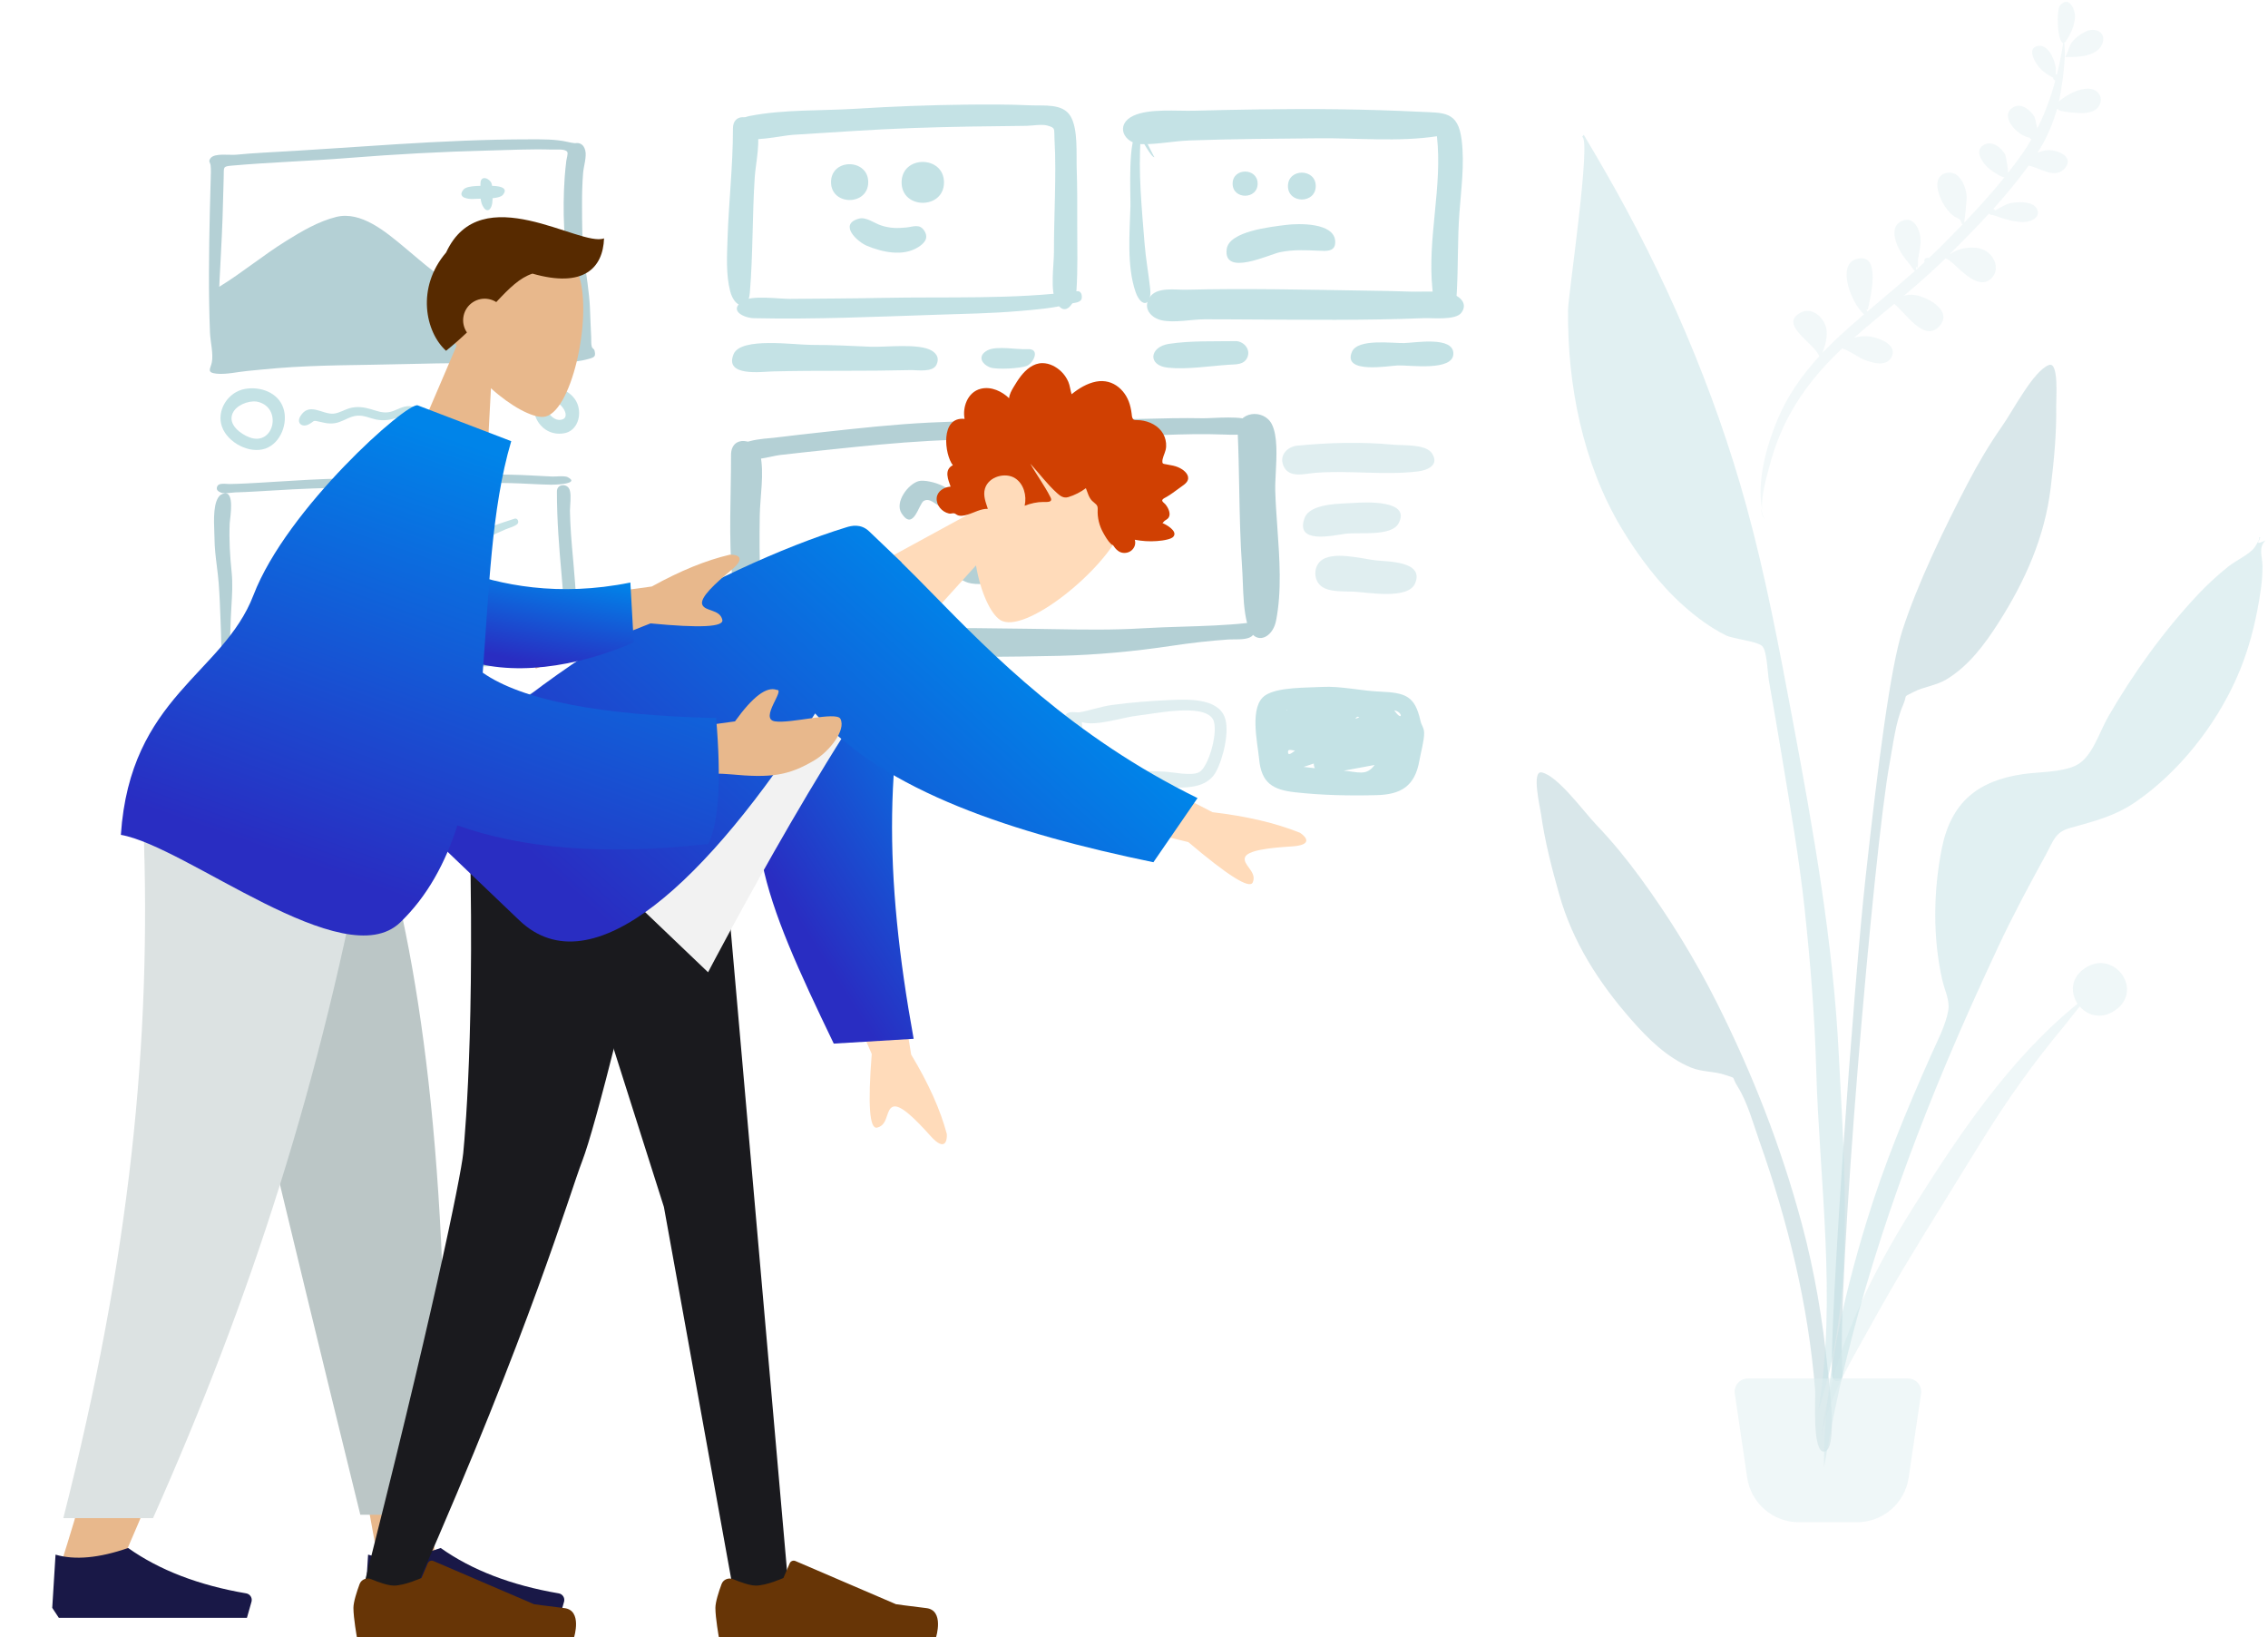 <svg width="521" height="376" viewBox="0 0 521 376" fill="none" xmlns="http://www.w3.org/2000/svg">
<g opacity="0.5">
<path fill-rule="evenodd" clip-rule="evenodd" d="M50.363 65.863C50.609 60.571 50.947 55.286 51.126 49.991C51.214 47.367 51.283 44.743 51.35 42.119C51.365 41.534 51.38 40.95 51.393 40.366C51.437 38.38 51.201 38.218 53.199 38.042C62.112 37.255 71.06 36.994 79.984 36.282C90.746 35.424 101.564 34.831 112.357 34.566C117.153 34.447 121.97 34.202 126.767 34.351C127.829 34.384 129.916 34.108 130.334 34.934C130.515 35.291 130.136 36.519 130.088 36.931C129.937 38.217 129.797 39.508 129.71 40.801C129.2 48.427 129.504 56.245 130.981 63.755C127.517 61.802 123.14 60.122 119.103 60.456C114.987 60.795 111.908 63.174 108.613 65.362C106.749 66.6 106.122 66.926 104.262 65.727C102.66 64.693 101.144 63.511 99.633 62.351C97.3 60.561 95.098 58.62 92.836 56.744C88.677 53.293 82.947 48.382 77.202 49.828C73.098 50.861 69.308 53.117 65.745 55.324C60.453 58.604 55.662 62.62 50.363 65.863ZM121.694 32.001C101.245 32.001 80.949 33.983 60.558 35.056C58.428 35.168 56.306 35.333 54.184 35.538C52.77 35.674 49.311 35.101 48.384 36.309C47.766 37.115 48.297 37.236 48.384 38.002C48.494 38.968 48.429 40.112 48.401 41.134C48.333 43.596 48.261 46.058 48.205 48.52C47.994 57.827 47.862 67.132 48.239 76.436C48.321 78.466 49.06 81.275 48.656 83.247C48.363 84.674 47.384 85.543 49.642 85.807C51.864 86.067 54.58 85.406 56.804 85.195C59.041 84.982 61.277 84.751 63.516 84.566C73.252 83.764 83.082 83.885 92.843 83.618C102.693 83.35 112.546 83.332 122.398 83.327C126.521 83.325 131.231 83.556 135.254 82.422C136.669 82.023 136.898 81.826 136.549 80.422C136.483 80.155 136.055 80.057 135.93 79.575C135.759 78.92 135.847 78.123 135.807 77.441C135.677 75.213 135.631 72.981 135.526 70.751C135.351 67.026 134.709 63.411 134.234 59.723C133.686 55.465 133.714 51.141 133.703 46.854C133.697 44.476 133.758 42.106 133.949 39.735C134.071 38.215 134.82 35.944 134.44 34.526C134.251 33.82 133.942 33.26 133.207 32.956C132.741 32.763 132.349 32.914 131.889 32.865C131.343 32.807 131.003 32.731 130.348 32.583C127.546 31.947 124.549 32.001 121.694 32.001Z" fill="#69A1AC"/>
<path fill-rule="evenodd" clip-rule="evenodd" d="M110.377 42.126C110.376 43.608 110.144 45.795 110.828 47.19C111.694 48.961 112.779 48.407 113.066 46.744C113.23 45.791 113.226 42.97 112.92 42.126C112.487 40.931 110.377 40.117 110.377 42.126Z" fill="#89C5CC"/>
<path fill-rule="evenodd" clip-rule="evenodd" d="M112.864 42.698C111.472 42.747 107.42 42.413 106.479 43.532C104.864 45.45 107.675 45.79 108.882 45.683C110.279 45.559 114.595 45.862 115.531 44.742C117.095 42.868 113.958 42.658 112.864 42.698Z" fill="#89C5CC"/>
<path fill-rule="evenodd" clip-rule="evenodd" d="M58.871 92.209C64.988 93.271 63.085 102.597 57.297 100.437C55.281 99.684 52.309 97.509 53.424 94.947C54.257 93.032 56.97 92.026 58.871 92.209ZM56.339 89.309C52.361 89.978 49.642 94.283 51.005 98.038C52.321 101.661 57.312 104.314 60.992 103.012C64.506 101.769 66.258 97.094 65.074 93.674C63.836 90.101 59.804 88.725 56.339 89.309Z" fill="#89C5CC"/>
<path fill-rule="evenodd" clip-rule="evenodd" d="M93.544 93.299C92.021 93.426 90.705 94.492 89.172 94.681C87.74 94.857 86.552 94.367 85.211 93.975C83.589 93.501 82.102 93.293 80.445 93.714C79.178 94.036 77.929 94.897 76.614 95.001C74.025 95.206 71.017 92.252 68.996 95.593C68.028 97.194 69.434 98.225 70.883 97.478C72.394 96.7 71.652 96.421 73.526 96.881C75.09 97.265 76.353 97.473 77.919 96.936C79.338 96.449 80.584 95.558 82.125 95.458C83.635 95.361 84.948 96.048 86.392 96.345C88.166 96.71 89.737 96.434 91.418 95.877C93.018 95.348 93.656 95.059 95.27 95.531C96.292 95.83 98.524 96.779 99.519 96.014C101.239 94.691 98.936 94.498 98.029 94.31C96.57 94.007 95.059 93.175 93.544 93.299Z" fill="#89C5CC"/>
<path fill-rule="evenodd" clip-rule="evenodd" d="M128.394 92.411C128.406 92.42 128.418 92.429 128.43 92.439C128.418 92.429 128.406 92.42 128.394 92.411ZM126.899 92.098C129.122 92.241 131.526 96.291 128.58 96.435C126.507 96.536 124.187 92.989 126.899 92.098ZM126.587 88.784C119.557 90.747 122.77 100.658 129.551 99.513C132.631 98.993 133.675 95.425 132.657 92.783C132.22 91.649 131.367 90.692 130.348 90.039C129.596 89.558 127.446 88.544 126.587 88.784Z" fill="#89C5CC"/>
<path fill-rule="evenodd" clip-rule="evenodd" d="M93.788 109.475C99.974 109.262 106.161 109.05 112.354 108.993C115.71 108.962 119.048 109.02 122.399 109.213C123.885 109.298 125.371 109.38 126.858 109.443C127.114 109.454 127.469 109.436 127.86 109.417C128.781 109.372 129.905 109.317 130.434 109.596C133.392 111.161 127.365 111.333 126.632 111.321C124.991 111.293 123.352 111.212 121.713 111.131C120.281 111.06 118.848 110.989 117.414 110.954C108.215 110.728 98.96 111.141 89.746 111.553C87.634 111.647 85.524 111.741 83.417 111.828C81.18 111.92 78.943 111.979 76.707 112.038C73.51 112.123 70.314 112.208 67.118 112.388C65.897 112.456 64.677 112.529 63.456 112.602L63.456 112.602L63.456 112.602C61.708 112.706 59.959 112.81 58.211 112.902C56.841 112.974 55.472 113.044 54.1 113.079C53.854 113.085 53.532 113.119 53.181 113.157C52.331 113.247 51.308 113.357 50.756 113.131C50.091 112.859 49.553 112.479 49.919 111.673C50.228 110.992 51.351 111.074 52.17 111.134C52.394 111.15 52.594 111.164 52.75 111.161C55.367 111.111 57.978 110.964 60.59 110.804C61.546 110.745 62.502 110.685 63.457 110.625C68.43 110.312 73.399 110 78.385 109.915C83.521 109.827 88.654 109.651 93.788 109.475ZM126.098 150.19L127.877 150.169C128.795 150.249 129.206 151.213 128.616 151.954C128.165 152.521 126.427 152.547 125.294 152.564H125.294H125.294C124.981 152.568 124.713 152.572 124.532 152.587C121.576 152.824 118.625 152.931 115.659 152.96C109.414 153.019 103.192 153.287 96.957 153.642C90.574 154.006 84.186 154.143 77.798 154.28H77.798H77.798C73.098 154.381 68.398 154.481 63.7 154.672C61.009 154.782 58.319 154.864 55.627 154.934C55.337 154.942 54.953 154.983 54.518 155.03C52.817 155.214 50.347 155.481 49.787 154.13C49.29 152.932 49.981 152.38 50.991 152.129C50.831 151.42 50.861 150.423 50.877 149.851C50.883 149.68 50.886 149.547 50.884 149.471C50.858 148.755 50.841 148.039 50.823 147.322C50.803 146.51 50.783 145.699 50.752 144.887C50.723 144.151 50.697 143.414 50.67 142.676C50.566 139.768 50.462 136.852 50.238 133.955C50.135 132.618 49.971 131.296 49.807 129.977C49.546 127.871 49.285 125.77 49.273 123.62C49.271 123.233 49.252 122.749 49.23 122.204C49.118 119.412 48.942 114.998 50.675 113.654C53.73 111.871 53.126 117.018 52.857 119.314C52.812 119.694 52.777 119.995 52.769 120.175C52.593 123.994 52.831 127.645 53.215 131.44C53.475 134.003 53.323 136.558 53.172 139.117C53.117 140.03 53.063 140.945 53.028 141.86C53.01 142.313 52.994 142.766 52.979 143.219C52.931 144.612 52.883 146.003 52.778 147.395C52.766 147.545 52.763 147.834 52.758 148.203C52.744 149.243 52.722 150.922 52.499 151.94C52.974 151.92 53.434 151.925 53.814 151.929H53.814H53.814C54.056 151.932 54.266 151.934 54.426 151.929C55.155 151.907 55.885 151.886 56.614 151.864H56.614H56.614C58.769 151.801 60.924 151.738 63.078 151.657C68.164 151.466 73.251 151.402 78.338 151.338H78.338C84.346 151.263 90.354 151.187 96.36 150.902C106.258 150.431 116.19 150.311 126.098 150.19ZM127.934 112.853C127.929 119.395 128.435 125.758 129.026 132.274C129.391 136.304 129.684 140.35 129.918 144.391C129.929 144.578 129.927 144.89 129.925 145.281V145.282C129.913 147.516 129.887 152.331 132.096 151.179C133.763 150.309 133.122 145.267 132.768 142.477C132.69 141.865 132.626 141.361 132.603 141.033C132.555 140.336 132.507 139.639 132.459 138.942L132.459 138.94C132.237 135.701 132.015 132.464 131.723 129.229L131.661 128.547C131.323 124.81 130.985 121.076 130.925 117.321C130.92 117.011 130.95 116.578 130.984 116.09C131.081 114.676 131.211 112.794 130.624 112.044C129.798 110.987 127.936 111.3 127.934 112.853Z" fill="#69A1AC"/>
<path fill-rule="evenodd" clip-rule="evenodd" d="M94.071 128.891C101.973 125.316 109.966 121.699 118.183 119.124C118.777 118.939 119.153 119.551 119.018 120.065C118.879 120.594 117.593 121.046 116.741 121.346C116.486 121.435 116.27 121.511 116.135 121.572C114.987 122.084 113.836 122.591 112.685 123.097C111.507 123.615 110.329 124.134 109.153 124.659C106.71 125.751 104.264 126.838 101.818 127.925C99.198 129.089 96.579 130.253 93.962 131.423C93.863 131.468 93.764 131.512 93.665 131.556C97.222 132.821 100.76 134.142 104.282 135.502C105.486 135.967 106.685 136.442 107.885 136.917C108.564 137.185 109.242 137.454 109.922 137.721C110.143 137.808 110.528 137.925 110.991 138.067C112.5 138.527 114.833 139.24 115.006 139.959C115.286 141.132 112.065 139.998 110.849 139.57C110.688 139.513 110.562 139.469 110.484 139.444C108.691 138.871 106.919 138.232 105.147 137.593L104.902 137.505C103.498 136.999 102.097 136.488 100.695 135.977C97.957 134.979 95.219 133.98 92.466 133.022C92.077 132.887 91.687 132.752 91.298 132.617C86.88 134.602 82.47 136.605 78.075 138.641C75.719 139.732 73.375 140.849 71.038 141.981C70.528 142.228 69.896 142.609 69.21 143.024C67.565 144.018 65.607 145.202 64.26 145.172C63.538 145.156 63.051 145.002 62.975 144.126C62.898 143.223 64.057 142.749 64.89 142.408C65.09 142.327 65.271 142.253 65.411 142.182C67.909 140.933 70.423 139.715 72.944 138.513C77.951 136.125 83.004 133.832 88.076 131.585C88.105 131.572 88.134 131.559 88.164 131.546C85.351 130.594 82.53 129.665 79.703 128.755C79.421 128.664 78.843 128.504 78.082 128.293C74.489 127.298 66.834 125.178 67.174 123.94C67.565 122.523 74.742 125.112 77.919 126.258C78.514 126.473 78.969 126.637 79.213 126.715C83.012 127.926 86.8 129.171 90.569 130.472C91.734 129.948 92.901 129.42 94.071 128.891Z" fill="#89C5CC"/>
<path fill-rule="evenodd" clip-rule="evenodd" d="M60.213 160.005C62.526 160.41 64.158 162.629 63.904 164.953C63.561 168.092 60.432 169.531 57.541 169.122C54.261 168.657 53.572 165.884 55.161 163.216C55.513 162.626 55.917 161.919 56.557 161.608C56.996 161.395 57.556 161.584 57.91 161.411C59.152 160.807 58.406 159.845 60.213 160.005ZM59.16 157.954C56.338 158.314 51.123 161.58 51.387 164.848C51.616 165.227 51.961 165.382 52.42 165.313C52.31 166.021 52.346 166.721 52.529 167.414C52.797 168.314 53.331 169.051 54.048 169.636C55.524 170.843 57.542 171.139 59.38 170.927C62.811 170.533 65.516 168.187 65.709 164.618C65.897 161.134 62.856 157.487 59.16 157.954Z" fill="#89C5CC"/>
<path fill-rule="evenodd" clip-rule="evenodd" d="M72.83 162.206C71.564 162.877 69.561 163.908 68.818 165.183C68.034 166.529 68.846 168.002 70.499 167.365C71.811 166.86 72.646 165.253 74.046 164.738C75.281 164.284 75.779 164.515 77.084 164.968C78.429 165.434 79.605 165.884 81.059 165.77C82.887 165.626 84.47 164.567 86.259 164.326C87.765 164.122 89.008 164.709 90.45 164.942C92.124 165.212 93.218 164.579 94.784 164.249C95.849 164.024 97.727 164.938 98.503 164.596C100.25 163.828 98.402 162.889 97.435 162.579C95.806 162.056 94.804 162.517 93.254 162.951C91.572 163.421 90.846 163.067 89.237 162.635C85.984 161.761 83.471 163.875 80.387 163.491C77.532 163.135 75.823 160.621 72.83 162.206Z" fill="#89C5CC"/>
<path fill-rule="evenodd" clip-rule="evenodd" d="M126.029 160.644C129.161 163.58 125.643 167.757 122.19 165.411C120.975 164.585 120.955 163.259 121.901 162.072C122.766 160.986 124.666 160.563 126.029 160.644ZM124.868 158.272C121.943 158.841 119.183 160.183 118.918 163.56C118.66 166.854 122.039 168.384 124.878 168.168C131.251 167.683 130.791 157.127 124.868 158.272Z" fill="#89C5CC"/>
</g>
<g opacity="0.5">
<path fill-rule="evenodd" clip-rule="evenodd" d="M221.973 24.032C213.548 24.126 205.128 24.437 196.721 24.969C188.725 25.476 180.05 25.091 172.185 26.641C169.952 27.081 166.935 29.116 169.905 31.355C171.992 32.929 179.628 31.119 182.121 30.966C191.3 30.401 200.484 29.726 209.676 29.401C218.378 29.093 227.079 28.985 235.785 28.898C237.114 28.885 239.321 28.459 240.645 28.845C242.546 29.399 242.095 29.55 242.238 31.964C242.496 36.338 242.424 40.728 242.338 45.106C242.254 49.343 242.097 53.58 242.112 57.818C242.123 60.842 241.156 66.852 242.674 69.478C244.858 73.258 247.124 69.152 247.287 66.64C247.6 61.836 247.46 56.972 247.461 52.161C247.462 47.646 247.494 43.13 247.335 38.617C247.22 35.357 247.686 29.666 245.93 26.702C244.141 23.683 239.834 24.334 236.692 24.191C231.79 23.965 226.879 23.981 221.973 24.032Z" fill="#89C5CC"/>
<path fill-rule="evenodd" clip-rule="evenodd" d="M168.373 29.481C168.383 37.965 167.401 46.392 167.126 54.867C167 58.763 166.744 63.041 167.73 66.866C168.725 70.728 171.885 71.565 172.249 67.254C172.986 58.523 172.805 49.47 173.379 40.67C173.582 37.563 174.9 31.868 173.669 28.959C172.585 26.396 168.369 25.904 168.373 29.481Z" fill="#89C5CC"/>
<path fill-rule="evenodd" clip-rule="evenodd" d="M247.37 66.878C232.74 68.814 217.445 68.109 202.711 68.413C195.642 68.559 188.574 68.568 181.504 68.642C179.037 68.668 172.771 67.729 170.636 69.116C167.238 71.324 170.925 73.028 173.175 73.077C187.127 73.382 201.234 72.741 215.184 72.283C221.451 72.078 227.739 71.977 233.99 71.444C237.838 71.116 242.043 70.799 245.78 69.765C246.576 69.544 248.309 69.59 248.488 68.504C248.598 67.832 248.398 66.736 247.37 66.878Z" fill="#89C5CC"/>
<path fill-rule="evenodd" clip-rule="evenodd" d="M186.534 79.21C182.468 79.234 170.215 77.345 168.531 81.31C166.286 86.598 175.044 85.364 177.399 85.303C182.748 85.166 188.094 85.151 193.445 85.154C198.695 85.156 203.945 85.122 209.194 84.997C210.715 84.961 214.255 85.592 215.129 83.761C215.794 82.369 215.269 81.271 214.043 80.534C211.092 78.761 203.427 79.789 199.972 79.63C195.5 79.424 191.012 79.21 186.534 79.21Z" fill="#89C5CC"/>
<path fill-rule="evenodd" clip-rule="evenodd" d="M236 80.189C233.677 80.328 228.976 79.37 226.895 80.433C224.529 81.642 225.362 83.534 227.405 84.366C228.82 84.942 234.622 84.64 236 83.973C237.437 83.277 239.061 80.001 236 80.189Z" fill="#89C5CC"/>
<path fill-rule="evenodd" clip-rule="evenodd" d="M261.476 30.313C258.995 30.994 259.748 45.084 259.684 47.317C259.508 53.437 258.82 61.134 260.854 67.028C262.151 70.785 264.641 70.275 264.217 66.32C263.844 62.848 263.205 59.416 262.928 55.922C262.302 48.015 261.45 39.581 262.042 31.667C262.293 32.127 264.648 36.392 265.202 36.074C265.034 36.173 262.486 30.047 261.476 30.313Z" fill="#89C5CC"/>
<path fill-rule="evenodd" clip-rule="evenodd" d="M289.394 25.123C284.371 25.198 279.348 25.287 274.327 25.426C270.335 25.537 264.062 24.881 260.4 26.561C256.041 28.56 258.109 33.015 262.204 33.109C265.826 33.193 269.689 32.376 273.344 32.251C283.218 31.913 293.108 31.841 302.986 31.756C311.919 31.679 321.232 32.632 330.087 31.291C331.401 42.953 327.848 54.665 329.057 66.462C329.244 68.293 329.16 70.88 331.492 71.297C334.434 71.824 334.555 68.909 334.667 66.822C334.986 60.863 334.813 54.899 335.249 48.932C335.654 43.402 336.45 37.751 335.777 32.212C334.95 25.397 331.684 25.943 325.911 25.66C313.718 25.062 301.6 24.945 289.394 25.123Z" fill="#89C5CC"/>
<path fill-rule="evenodd" clip-rule="evenodd" d="M272.561 66.537C270.002 66.601 265.751 65.812 264.112 68.266C262.405 70.82 264.43 73.047 266.911 73.571C269.847 74.191 273.676 73.341 276.724 73.332C279.898 73.322 283.073 73.358 286.247 73.37C299.855 73.424 313.522 73.629 327.12 73.067C329.019 72.988 334.409 73.625 335.724 71.804C336.89 70.188 336.074 68.739 334.538 67.916C332.018 66.565 326.841 67.079 324.038 66.972C320.576 66.84 317.11 66.797 313.646 66.743C299.975 66.532 286.232 66.198 272.561 66.537Z" fill="#89C5CC"/>
<path fill-rule="evenodd" clip-rule="evenodd" d="M284.073 78.341C278.98 78.427 273.547 78.204 268.505 78.976C264.072 79.655 263.526 83.941 268.298 84.442C272.684 84.903 278 84.042 282.407 83.759C283.973 83.658 285.793 83.801 286.543 82.071C287.326 80.263 285.829 78.529 284.073 78.341Z" fill="#89C5CC"/>
<path fill-rule="evenodd" clip-rule="evenodd" d="M322.572 78.79C319.854 78.858 311.914 77.69 310.568 80.794C308.327 85.963 319.075 83.999 321.137 83.923C323.735 83.827 333.863 85.345 333.866 81.208C333.868 77.151 325.061 78.729 322.572 78.79Z" fill="#89C5CC"/>
<path fill-rule="evenodd" clip-rule="evenodd" d="M167.934 104.474C167.94 113.877 167.355 123.367 168.213 132.746C168.567 136.625 168.507 144.056 170.754 147.344C172.348 149.679 174.56 149.515 175.432 146.712C176.014 144.838 175.082 141.091 174.979 139.086C174.878 137.163 174.762 135.24 174.673 133.316C174.444 128.358 174.462 123.409 174.53 118.449C174.589 114.194 175.613 108.566 174.647 104.474C173.747 100.661 167.934 99.769 167.934 104.474Z" fill="#69A1AC"/>
<path fill-rule="evenodd" clip-rule="evenodd" d="M262.43 96.202C246.117 96.611 229.768 96.246 213.469 97.053C205.431 97.451 197.425 98.326 189.427 99.198C185.498 99.626 181.571 100.068 177.648 100.551C176.465 100.697 166.629 101.078 170.328 104.819C171.944 106.452 177.084 104.746 179.118 104.505C183.056 104.04 187.002 103.635 190.946 103.218C198.45 102.424 205.964 101.672 213.5 101.255C231.25 100.272 249.072 100.567 266.839 99.911C271.645 99.734 276.437 99.607 281.245 99.796C282.507 99.846 291.784 100.317 287.756 96.891C285.852 95.27 278.671 96.106 276.29 96.058C271.671 95.962 267.048 96.086 262.43 96.202Z" fill="#69A1AC"/>
<path fill-rule="evenodd" clip-rule="evenodd" d="M284.669 112.044C284.588 107.699 284.508 103.355 284.31 99.015C284.102 94.443 290.328 93.751 292.175 97.451C293.504 100.115 293.27 104.647 293.07 108.532C292.989 110.097 292.914 111.558 292.949 112.748C293.028 115.477 293.229 118.298 293.432 121.157C293.944 128.35 294.472 135.782 293.128 142.572C292.474 145.872 289.69 147.607 287.837 145.808C287.835 145.812 287.832 145.815 287.83 145.819C287.133 146.846 284.963 146.844 283.366 146.842C282.926 146.842 282.529 146.841 282.218 146.863C277.841 147.16 273.545 147.662 269.207 148.312C260.563 149.608 251.994 150.404 243.256 150.621C237.328 150.767 231.391 150.816 225.452 150.866C214.081 150.96 202.703 151.055 191.368 151.832C187.546 152.095 183.782 152.545 180.023 153.264C179.703 153.326 179.348 153.405 178.97 153.489C176.174 154.11 172.128 155.01 171.852 151.104C171.523 146.468 181.571 145.861 186.742 145.548C187.531 145.5 188.207 145.46 188.715 145.412C204.415 143.952 220.362 144.178 236.13 144.402C236.894 144.413 237.657 144.423 238.42 144.434C239.651 144.451 240.881 144.471 242.111 144.492C248.861 144.603 255.604 144.714 262.353 144.301C265.424 144.113 268.535 144.017 271.652 143.92C276.625 143.766 281.613 143.611 286.476 143.084C285.743 140.24 285.615 136.884 285.494 133.721C285.447 132.489 285.401 131.287 285.32 130.155C284.893 124.126 284.781 118.085 284.669 112.044Z" fill="#69A1AC"/>
<path fill-rule="evenodd" clip-rule="evenodd" d="M297.871 102.363C295.668 102.663 293.829 104.549 294.813 106.941C296.053 109.953 299.744 108.776 302.182 108.586C309.932 107.978 318.024 109.191 325.68 108.276C327.771 108.026 330.805 106.887 328.927 104.077C327.516 101.966 322.374 102.336 320.189 102.134C312.714 101.443 305.337 101.627 297.871 102.363Z" fill="#C1DEE2"/>
<path fill-rule="evenodd" clip-rule="evenodd" d="M310.952 115.504C307.946 115.706 300.949 115.547 299.683 118.967C297.411 125.102 306.31 122.94 309.019 122.591C312.167 122.186 319.587 123.271 321.263 120.219C324.26 114.761 313.588 115.322 310.952 115.504Z" fill="#C1DEE2"/>
<path fill-rule="evenodd" clip-rule="evenodd" d="M303.223 128.968C301.797 130.394 301.795 132.942 303.223 134.368C304.971 136.115 308.78 135.752 311.078 135.88C314.282 136.059 323.484 137.753 325.076 133.98C327.222 128.89 318.889 128.996 316.148 128.707C312.98 128.374 305.848 126.341 303.223 128.968Z" fill="#C1DEE2"/>
<path fill-rule="evenodd" clip-rule="evenodd" d="M190.901 41.829C190.901 47.302 199.449 47.302 199.449 41.829C199.449 36.386 190.901 36.302 190.901 41.829Z" fill="#89C5CC"/>
<path fill-rule="evenodd" clip-rule="evenodd" d="M207.115 41.891C207.115 48.148 216.851 48.135 216.851 41.891C216.851 35.656 207.115 35.592 207.115 41.891Z" fill="#89C5CC"/>
<path fill-rule="evenodd" clip-rule="evenodd" d="M197.306 50.21C192.573 51.517 196.933 55.528 199.131 56.444C202.624 57.901 207.39 58.974 210.884 56.791C212.274 55.922 213.402 54.767 212.383 53.081C211.298 51.285 209.812 52.084 208.16 52.249C206.066 52.46 204.375 52.428 202.353 51.756C200.845 51.255 198.952 49.757 197.306 50.21Z" fill="#89C5CC"/>
<path fill-rule="evenodd" clip-rule="evenodd" d="M283.154 42.175C283.154 45.877 288.902 45.877 288.902 42.175C288.902 38.474 283.154 38.474 283.154 42.175Z" fill="#89C5CC"/>
<path fill-rule="evenodd" clip-rule="evenodd" d="M295.866 42.733C295.866 46.845 302.251 46.846 302.251 42.733C302.251 38.619 295.866 38.62 295.866 42.733Z" fill="#89C5CC"/>
<path fill-rule="evenodd" clip-rule="evenodd" d="M295.393 51.658C292.038 52.091 282.337 53.074 281.794 57.209C280.957 63.588 291.587 58.425 294.013 57.924C297.103 57.286 299.863 57.453 302.948 57.577C304.641 57.644 306.894 57.919 306.717 55.339C306.425 51.102 298.325 51.283 295.393 51.658Z" fill="#89C5CC"/>
<path fill-rule="evenodd" clip-rule="evenodd" d="M211.055 110.485C208.624 111.133 205.443 115.337 207.116 117.909C209.859 122.128 211.069 115.65 212.217 115.027C214.305 113.892 216.001 118.038 218.184 115.863C221.628 112.432 213.224 109.904 211.055 110.485Z" fill="#69A1AC"/>
<path fill-rule="evenodd" clip-rule="evenodd" d="M238.914 107.366C236.031 107.392 229.944 111.475 229.512 114.489C229.256 116.28 230.444 118 232.374 118.024C235.003 118.056 235.839 114.638 238.117 113.924C240.576 113.153 240.211 114.928 242.334 115.848C243.887 116.522 245.83 116.24 246.37 114.33C247.388 110.727 241.877 107.309 238.914 107.366Z" fill="#69A1AC"/>
<path fill-rule="evenodd" clip-rule="evenodd" d="M216.843 124.624C212.231 127.327 219.82 133.119 222.45 133.844C226.422 134.937 234.415 132.897 235.356 128.045C235.731 126.114 234.523 124.366 232.392 124.711C230.638 124.996 229.512 127.197 227.887 127.985C225.694 129.049 223.744 128.976 221.88 127.375C220.362 126.07 219.549 123.046 216.843 124.624Z" fill="#69A1AC"/>
<path fill-rule="evenodd" clip-rule="evenodd" d="M220.186 164.556C216.065 165.434 211.877 164.845 207.737 165.671C203.515 166.514 200.992 168.109 197.069 166.502C196.885 166.424 196.701 166.346 196.517 166.268C193.481 164.961 190.299 164.573 187.121 166.657C185.241 167.89 179.532 172.156 180.22 174.759C181.711 180.402 188.135 171.553 189.773 170.691C192.896 169.047 195.038 171.147 198.254 171.74C202.105 172.451 205.205 170.415 208.833 169.605C213.077 168.656 217.851 168.326 222.168 167.819C223.874 167.618 230.335 168.967 230.918 166.844C231.92 163.198 221.805 164.212 220.186 164.556Z" fill="#C1DEE2"/>
<path fill-rule="evenodd" clip-rule="evenodd" d="M249.913 175.92C250.182 176.124 249.966 175.96 249.913 175.92V175.92ZM261.453 164.335C264.98 163.977 276.266 161.457 278.583 165.102C280.092 167.476 277.697 176.239 275.412 177.372C273.586 178.277 269.332 177.276 267.328 177.205C263.6 177.074 259.863 177.016 256.139 176.783C254.89 176.705 250.871 176.935 249.892 175.83C248.735 174.524 248.787 167.565 248.515 165.84C251.758 166.889 258.062 164.679 261.453 164.335ZM268.985 160.761C264.467 160.957 259.951 161.297 255.467 161.902C252.967 162.24 250.435 163.138 248.127 163.564C247.382 163.701 246.175 163.321 245.262 163.761C242.596 165.049 244.931 173.759 245.574 176.086C246.561 179.66 249.047 180.239 252.529 180.576C257.116 181.02 261.798 180.88 266.399 180.824C270.835 180.77 276.816 181.753 279.305 177.302C280.913 174.424 282.639 167.723 281.264 164.516C279.455 160.296 272.7 160.605 268.985 160.761Z" fill="#C1DEE2"/>
<path fill-rule="evenodd" clip-rule="evenodd" d="M319.575 178.314C319.333 178.624 319.333 178.624 319.575 178.314V178.314ZM320.564 177.121C320.49 177.234 320.143 177.6 320.564 177.121V177.121ZM309.791 176.793C311.782 176.418 313.774 176.047 315.768 175.684C313.88 178.326 311.892 177.234 308.667 177.004C309.042 176.933 309.416 176.863 309.791 176.793ZM300.29 175.858C300.795 175.689 301.299 175.52 301.804 175.351C301.789 175.735 301.872 176.095 302.052 176.43C301.188 176.337 300.324 176.237 299.462 176.13C299.738 176.039 300.014 175.948 300.29 175.858ZM295.887 172.607C295.859 171.913 296.902 172.389 297.5 172.343C296.347 173.357 295.81 173.445 295.887 172.607ZM311.633 164.742C311.785 164.549 311.985 164.558 312.235 164.771C311.963 164.863 310.912 165.308 311.633 164.742ZM321.844 163.541C321.871 163.541 322.437 164.306 321.844 163.541V163.541ZM321.558 163.291C321.706 163.404 321.706 163.404 321.558 163.291V163.291ZM320.283 163.142C322.371 163.494 322.212 165.944 320.283 163.142V163.142ZM295.754 162.975C295.33 163.327 295.475 162.985 295.754 162.975V162.975ZM303.739 157.758C300.194 157.965 293.688 157.757 290.728 159.645C286.865 162.11 288.897 170.596 289.243 174.316C289.754 179.815 292.341 181.38 297.519 181.957C303.699 182.646 310.049 182.775 316.26 182.611C321.855 182.464 325.041 180.54 326.065 174.65C326.379 172.848 327.176 170.06 327.151 168.334C327.134 167.136 326.537 166.59 326.311 165.572C325.026 159.775 322.878 159.088 316.936 158.835C312.563 158.649 308.03 157.534 303.739 157.758Z" fill="#89C5CC"/>
</g>
<path opacity="0.2" fill-rule="evenodd" clip-rule="evenodd" d="M479.143 7.225C481.25 6.181 484.059 7.392 482.887 10.154C481.632 13.112 476.992 13.148 474.371 13.09C474.633 13.076 475.478 10.364 475.767 9.954C476.62 8.745 477.848 7.869 479.143 7.225ZM454.883 61.115C454.139 61.752 454.823 61.175 454.883 61.115V61.115ZM481.592 20.957C482.852 21.911 482.911 23.595 481.881 24.736C480.655 26.094 478.416 26.046 476.745 25.915C475.989 25.855 471.953 25.537 472.91 24.882C472.837 24.91 472.683 24.977 472.519 25.068C472.43 25.388 472.337 25.707 472.24 26.025C472.263 26.039 472.284 26.053 472.309 26.067C472.282 26.055 472.262 26.042 472.238 26.03C471.266 29.207 469.883 32.231 468.072 35.061C468.749 34.797 469.45 34.597 470.161 34.507C472.267 34.243 476.696 35.861 474.339 38.639C472.079 41.301 468.565 38.447 466.002 38.055C463.514 41.492 460.772 44.787 457.898 47.971C458.074 48.026 458.228 48.139 458.317 48.317C459.469 47.737 460.67 46.908 461.737 46.683C463.276 46.359 466.432 46.162 467.595 47.526C469.024 49.202 467.49 50.566 465.8 50.888C463.349 51.356 460.141 50.172 457.783 49.372C457.513 49.419 457.219 49.341 457.043 49.127C456.991 49.111 456.939 49.094 456.888 49.078C453.977 52.247 450.956 55.311 447.952 58.309C447.984 58.307 448.016 58.305 448.05 58.303C448.833 57.794 449.673 57.376 450.583 57.157C452.69 56.648 455.168 56.644 456.876 58.153C458.578 59.654 459.179 62.282 457.417 63.97C453.89 67.35 448.7 59.651 446.922 59.331C443.87 62.345 440.643 65.161 437.365 67.92C437.737 67.808 438.119 67.725 438.513 67.688C441.726 67.382 449.265 71.279 445.32 75.118C441.883 78.465 437.909 72.029 435.141 69.78C432.053 72.352 428.947 74.906 425.929 77.56C427.575 77.126 429.165 77.062 430.929 77.589C432.754 78.135 435.698 79.498 434.543 81.939C433.368 84.422 429.832 83.294 427.99 82.507C426.986 82.078 424.972 80.629 423.204 80.018C418.387 84.522 414.215 89.482 411.055 95.325C409.082 98.972 407.584 102.869 406.53 106.874C405.856 109.43 404.53 113.723 404.793 117.05C403.533 110.392 405.822 102.393 408.286 96.44C410.551 90.966 413.94 86.16 417.909 81.833C416.915 78.869 408.539 74.597 413.549 71.84C416.209 70.382 418.932 72.797 419.512 75.357C419.91 77.115 419.301 79.325 418.654 81.033C419.903 79.714 421.201 78.437 422.538 77.203C424.386 75.497 426.278 73.841 428.188 72.205C425.043 69.279 422.07 60.912 426.289 59.541C432.52 57.522 429.515 68.94 429.079 71.079C428.956 71.087 428.859 71.05 428.789 70.971C428.824 71.167 428.864 71.376 428.913 71.587C432.57 68.473 436.28 65.42 439.868 62.232C439.545 61.996 439.032 61.092 438.629 60.611C437.718 59.527 436.847 58.395 436.21 57.126C435.205 55.122 434.236 51.925 436.904 50.744C439.806 49.458 441.183 53.074 441.203 55.232C441.216 56.724 440.804 58.142 440.59 59.604C440.523 60.061 440.779 62.117 440.152 61.233C440.182 61.559 440.186 61.795 440.171 61.962C440.815 61.387 441.454 60.806 442.09 60.22C442.06 60.146 442.038 60.065 442.034 59.972C442 59.329 442.654 59.081 443.112 59.269C443.95 58.48 444.78 57.681 445.595 56.866C447.323 55.14 449.076 53.365 450.817 51.552C450.439 51.231 450.59 50.786 450.237 50.446C449.885 50.106 449.191 49.918 448.776 49.602C447.734 48.807 446.87 47.649 446.246 46.509C445.215 44.626 443.883 40.675 446.899 39.775C450.007 38.846 451.582 42.65 451.781 45.028C451.82 45.489 451.469 49.641 451.202 51.149C454.423 47.78 457.591 44.284 460.461 40.728C459.592 40.72 457.126 38.957 456.628 38.475C455.412 37.301 453.48 34.707 455.613 33.332C457.51 32.113 459.846 33.876 460.656 35.591C460.79 35.873 461.258 38.501 461.294 39.68C462.482 38.172 463.616 36.655 464.67 35.133C465.373 34.121 466.031 33.083 466.646 32.023C466.498 31.94 466.359 31.795 466.227 31.615C463.065 31.085 459.036 26.2 462.751 24.498C464.52 23.689 466.437 25.357 467.303 26.723C467.48 27.002 467.767 28.407 468.001 29.516C469.77 26.003 471.123 22.284 472.153 18.471C471.878 18.403 471.644 18.195 471.614 17.837C470.079 16.971 468.867 16.249 467.796 14.583C467.131 13.548 465.933 11.183 467.889 10.607C470.436 9.858 472.033 13.709 472.241 15.606C472.265 15.826 472.264 16.466 472.255 17.053C472.343 17.041 472.433 17.043 472.52 17.058C473.106 14.697 473.574 12.306 473.947 9.91C472.557 9.468 472.321 2.24 473.246 1.211C475.316 -1.095 476.773 2.233 476.662 3.993C476.53 6.067 475.58 7.955 474.449 9.63C474.328 9.808 474.362 9.799 474.331 9.552C474.314 9.674 474.272 9.764 474.211 9.829C474.269 10.921 474.382 12.039 474.327 13.006C474.169 15.773 473.842 18.556 473.368 21.288C473.253 21.953 473.121 22.612 472.973 23.265C474.09 22.322 475.597 21.484 476.186 21.222C477.716 20.542 480.074 19.808 481.592 20.957ZM404.543 116.787C404.617 117.676 404.836 118.488 405.268 119.153C404.951 118.393 404.713 117.601 404.543 116.787Z" fill="#C1DEE2"/>
<g opacity="0.5">
<path opacity="0.5" fill-rule="evenodd" clip-rule="evenodd" d="M459.945 97.834C462.467 94.239 467.147 85.107 470.696 83.822C472.982 82.995 472.315 91.555 472.344 93.187C472.453 99.502 471.839 105.777 471.079 112.039C469.712 123.332 465.239 133.39 459.105 143.002C455.948 147.948 452.246 152.953 447.118 156.039C444.757 157.461 441.917 157.698 439.586 158.923C436.871 160.348 438.349 159.196 437.126 162.025C435.427 165.953 434.883 171.02 434.097 175.211C430.487 194.451 421.748 296.156 423.263 315.726C423.398 317.461 420.979 317.876 420.859 315.758C420.217 304.53 425.77 226.775 428.572 201.347C431.374 175.919 434.209 153.454 437.052 144.657C440.501 133.984 446.73 121.149 451.915 111.196C454.323 106.572 456.949 102.107 459.945 97.834Z" fill="#69A1AC"/>
<path opacity="0.5" fill-rule="evenodd" clip-rule="evenodd" d="M478.662 222.548C485.224 217.73 492.326 226.822 486.389 231.64C483.106 234.303 479.675 233.356 477.743 231.137C476.489 232.665 475.315 234.264 474.187 235.614C470.75 239.728 467.503 243.94 464.398 248.251C457.95 257.206 452.424 266.666 446.646 275.954C440.944 285.12 435.288 294.334 430.12 303.732C425.742 311.695 419.906 321.063 418.407 329.793C420.681 311.279 429.311 293.483 439.588 277.161C449.781 260.974 461.479 243.295 477.262 230.52C475.656 228.158 475.611 224.786 478.662 222.548Z" fill="#C1DEE2"/>
<path opacity="0.5" fill-rule="evenodd" clip-rule="evenodd" d="M354.148 177.395C357.82 178.113 363.82 186.42 366.847 189.584C370.444 193.345 373.707 197.354 376.784 201.554C383.406 210.595 389.329 220.207 394.365 230.23C402.575 246.571 409.153 263.345 413.927 281.138C416.849 292.031 418.741 303.32 419.862 314.531C420.074 316.645 422.29 332.945 419.096 333.384C416.224 333.78 417.111 321.007 416.972 319.27C415.406 299.669 410.713 280.597 404.185 262.121C402.763 258.097 401.442 253.167 399.168 249.545C397.53 246.937 399.156 247.846 396.278 246.859C393.807 246.011 390.992 246.218 388.462 245.18C382.965 242.926 378.563 238.549 374.705 234.147C367.207 225.593 361.265 216.338 358.168 205.376C356.45 199.298 354.871 193.184 353.995 186.919C353.768 185.299 351.783 176.932 354.148 177.395Z" fill="#69A1AC"/>
<path opacity="0.5" fill-rule="evenodd" clip-rule="evenodd" d="M368.639 39.191C382.47 63.178 393.836 89.528 401.175 116.215C405.622 132.385 408.732 148.978 411.821 165.451C416.605 190.957 421.13 216.461 422.417 242.421C423.712 268.53 426.273 298.645 417.724 323.792C421.994 298.261 417.928 271.084 417.208 245.394C416.864 233.13 415.867 220.985 414.56 208.793C413.291 196.966 411.217 185.195 409.287 173.46C408.346 167.745 407.359 162.039 406.353 156.336C406.053 154.634 405.926 149.585 404.847 148.423C403.76 147.253 398.218 146.776 396.477 145.918C392.973 144.188 389.677 141.732 386.76 139.137C381.168 134.162 376.303 127.662 372.464 121.254C363.58 106.427 360.028 88.333 360.207 71.161C360.242 67.827 365.603 31.927 363.45 31.432C363.58 31.28 363.702 31.123 363.818 30.96C365.448 33.69 367.048 36.438 368.639 39.191Z" fill="#89C5CC"/>
<path opacity="0.5" fill-rule="evenodd" clip-rule="evenodd" d="M517.926 125.703C518.139 125.395 519.528 123.254 518.829 123.391C520.253 123.112 516.87 125.752 520.418 124.132C518.733 125.724 519.706 127.79 519.728 129.932C519.765 133.409 519.183 136.857 518.528 140.26C517.494 145.638 515.952 150.867 513.715 155.869C508.838 166.77 500.557 177.264 490.726 184.08C485.873 187.445 481.116 188.59 475.581 190.139C472.085 191.118 471.808 192.927 469.952 196.319C466.088 203.386 462.293 210.427 458.886 217.731C454.817 226.454 450.868 235.186 447.142 244.062C434.591 273.961 424.375 304.937 419.01 336.993C418.879 318.102 423.249 298.646 428.761 280.64C432.777 267.521 438.004 254.875 443.58 242.357C444.931 239.324 446.978 235.423 447.552 232.075C447.954 229.729 446.726 227.473 446.163 225.002C443.971 215.378 444.128 204.597 446.053 194.922C448.176 184.253 454.315 179.302 464.699 177.79C468.497 177.238 473.324 177.44 476.807 175.821C480.601 174.057 482.166 168.261 484.324 164.54C490.118 154.546 497.004 144.96 504.91 136.538C507.099 134.206 509.453 132.055 511.95 130.061C513.525 128.803 516.852 127.253 517.926 125.703Z" fill="#89C5CC"/>
<path opacity="0.5" fill-rule="evenodd" clip-rule="evenodd" d="M401.48 316.592H438.334C439.992 316.592 441.335 317.935 441.335 319.592C441.335 319.738 441.324 319.885 441.303 320.03L438.454 339.345C437.586 345.233 432.533 349.595 426.581 349.595H413.233C407.282 349.595 402.229 345.233 401.36 339.345L398.512 320.03C398.27 318.39 399.403 316.865 401.042 316.624C401.187 316.602 401.334 316.592 401.48 316.592Z" fill="#C1DEE2"/>
</g>
<path fill-rule="evenodd" clip-rule="evenodd" d="M45.608 189L73.587 285.415L86.748 357.804H99.956L86.771 189H45.608Z" fill="#E8B88C"/>
<path fill-rule="evenodd" clip-rule="evenodd" d="M33.034 189C34.986 239.087 34.216 266.406 33.779 270.956C33.342 275.507 30.862 305.984 13.958 359.332H27.696C50.082 308.154 57.897 277.677 60.465 270.956C63.032 264.236 70.615 236.917 81.686 189H33.034Z" fill="#E8B88C"/>
<path fill-rule="evenodd" clip-rule="evenodd" d="M45.007 189C52.285 222.177 64.873 275.135 82.77 347.874H102.089C103.516 273.214 97.446 224.075 86.934 189H45.007Z" fill="#BBC6C6"/>
<path fill-rule="evenodd" clip-rule="evenodd" d="M32.936 189C34.848 239.087 29.893 288.432 14.544 348.654H35.156C57.583 298.24 73.658 249.138 84.643 189H32.936Z" fill="#DCE2E2"/>
<path fill-rule="evenodd" clip-rule="evenodd" d="M12 369.261L12.758 357.04C17.196 358.338 22.755 357.829 29.435 355.513C36.617 360.6 45.658 364.074 56.559 365.934C57.391 366.076 57.95 366.866 57.808 367.697C57.799 367.751 57.787 367.804 57.772 367.857L56.724 371.553H29.435H13.516L12 369.261Z" fill="#191847"/>
<path fill-rule="evenodd" clip-rule="evenodd" d="M83.799 369.261L84.557 357.04C88.995 358.338 94.554 357.829 101.234 355.513C108.416 360.6 117.457 364.074 128.358 365.934C129.19 366.076 129.749 366.866 129.607 367.697C129.598 367.751 129.586 367.804 129.571 367.857L128.523 371.553H101.234H85.315L83.799 369.261Z" fill="#191847"/>
<path fill-rule="evenodd" clip-rule="evenodd" d="M224.118 117.223C225.12 111.366 227.769 105.742 232.994 101.906C248.048 90.854 261.666 111.786 257.751 121.389C253.835 130.993 235.255 145.9 229.764 142.38C227.574 140.976 225.25 136.013 224.202 129.851L207.392 148.438L193.903 133.696L224.118 117.223Z" fill="#FFDBBA"/>
<path fill-rule="evenodd" clip-rule="evenodd" d="M231.807 91.458C231.881 90.552 232.371 89.678 232.856 88.87C233.361 88.031 233.878 87.192 234.484 86.407C235.694 84.838 237.408 83.387 239.47 83.396C241.124 83.404 242.627 84.24 243.72 85.26C244.448 85.939 245.023 86.782 245.415 87.692C245.804 88.594 245.86 89.607 246.171 90.537C247.804 89.206 249.721 88.042 251.787 87.64C253.774 87.253 255.577 87.788 256.982 88.944C258.424 90.131 259.306 91.759 259.708 93.571C259.809 94.025 259.898 94.483 259.951 94.948C259.996 95.338 260.013 95.768 260.2 96.112C260.409 96.495 260.749 96.485 261.185 96.481C261.696 96.476 262.201 96.53 262.691 96.625C264.857 97.045 266.792 98.36 267.532 100.338C267.874 101.249 268.004 102.305 267.773 103.313C267.568 104.211 266.916 105.278 267.029 106.184C267.077 106.568 267.459 106.546 267.826 106.623C268.378 106.738 268.942 106.816 269.491 106.941C270.262 107.117 270.982 107.404 271.611 107.831C272.532 108.455 273.486 109.588 272.574 110.757C272.232 111.196 271.723 111.51 271.274 111.84C270.659 112.292 270.042 112.743 269.419 113.185C268.946 113.521 268.479 113.835 267.976 114.123C267.707 114.277 267.16 114.511 267.013 114.797C266.829 115.155 267.476 115.545 267.673 115.78C268.061 116.242 268.386 116.762 268.557 117.347C268.69 117.802 268.763 118.335 268.491 118.804C268.324 119.091 268.054 119.28 267.769 119.452C267.426 119.657 267.316 119.845 267.045 120.136C267.912 120.466 270.518 121.946 269.598 123.184C269.291 123.596 268.674 123.766 268.211 123.889C267.398 124.105 266.558 124.198 265.736 124.262C264.021 124.396 262.317 124.266 260.681 123.96C261.165 125.526 259.853 127.148 258.03 126.975C257.226 126.899 256.609 126.404 256.144 125.844C255.974 125.639 255.796 125.286 255.617 125.163C255.521 125.096 255.363 125.071 255.249 124.963C254.499 124.251 253.913 123.228 253.417 122.333C252.532 120.739 252.063 118.917 252.158 117.028C252.182 116.543 252.136 116.198 251.81 115.849C251.524 115.542 251.155 115.316 250.864 115.014C250.094 114.216 249.851 113.116 249.444 112.115C248.295 113.001 246.81 113.737 245.431 114.157C244.306 114.499 243.535 113.884 242.822 113.243C240.542 111.191 238.737 108.724 236.678 106.48C238.137 109.102 239.974 111.535 241.321 114.217C241.93 115.43 240.54 115.283 239.668 115.281C238.231 115.277 236.762 115.612 235.382 116.149C235.906 113.823 235.173 111.11 233.189 109.832C230.997 108.419 227.125 109.388 226.269 112.194C225.773 113.823 226.469 115.423 226.926 116.856C225.294 116.813 223.789 117.739 222.23 118.2C221.461 118.427 220.532 118.619 219.853 118.249C219.602 118.112 219.385 117.887 219.07 117.877C218.68 117.866 218.398 118.022 217.989 117.932C216.358 117.572 215.015 115.993 215.18 114.315C215.329 112.798 216.89 111.845 218.369 111.759C217.884 110.318 216.749 107.906 218.884 106.841C216.977 104.441 215.913 95.607 221.585 96.203C221.078 93.679 222.162 90.053 225.331 89.277C227.772 88.679 230.279 89.961 231.807 91.458Z" fill="#D04002"/>
<path fill-rule="evenodd" clip-rule="evenodd" d="M119.226 172.396L152.514 277.2L168.639 366.329H181.282L164.243 172.396H119.226Z" fill="#1A1A1E"/>
<path fill-rule="evenodd" clip-rule="evenodd" d="M107.318 172.396C109.578 229.939 106.918 259.621 106.412 264.849C105.906 270.077 98.976 303.976 82.572 368.084L96.045 363.628C121.97 304.831 130.804 274.273 133.778 266.552C136.751 258.832 144.648 227.446 157.469 172.396H107.318Z" fill="#1A1A1E"/>
<path fill-rule="evenodd" clip-rule="evenodd" d="M85.312 362.69C84.253 362.248 83.009 362.713 82.609 363.789C81.978 365.493 81.189 367.894 81.189 369.275C81.189 371.579 81.986 376 81.986 376C84.762 376 131.878 376 131.878 376C131.878 376 133.823 369.808 129.633 369.314C125.443 368.821 122.671 368.423 122.671 368.423L99.571 358.505C99.063 358.287 98.475 358.522 98.257 359.03L96.814 362.402C96.814 362.402 92.935 364.145 90.51 364.145C89.09 364.145 86.892 363.35 85.312 362.69Z" fill="#673506"/>
<path fill-rule="evenodd" clip-rule="evenodd" d="M168.463 362.69C167.403 362.248 166.159 362.713 165.76 363.789C165.128 365.493 164.34 367.894 164.34 369.275C164.34 371.579 165.137 376 165.137 376C167.913 376 215.029 376 215.029 376C215.029 376 216.973 369.808 212.783 369.314C208.593 368.821 205.822 368.423 205.822 368.423L182.721 358.505C182.214 358.287 181.625 358.522 181.408 359.03L179.964 362.402C179.964 362.402 176.085 364.145 173.66 364.145C172.241 364.145 170.042 363.35 168.463 362.69Z" fill="#673506"/>
<path fill-rule="evenodd" clip-rule="evenodd" d="M278.535 186.529L247.623 170.642L243.656 186.171L272.987 193.4C282.143 201.162 287.073 204.245 287.778 202.649C288.373 201.303 287.588 200.227 286.865 199.236C286.301 198.464 285.776 197.743 285.969 196.987C286.41 195.259 291.693 194.709 296.729 194.392C301.766 194.076 299.994 192.145 298.634 191.257C293.109 189.03 286.409 187.454 278.535 186.529ZM209.312 242.194L203.865 208.926L188.57 215.205L200.256 242.06C199.33 253.749 199.742 259.385 201.494 258.968C202.971 258.616 203.392 257.367 203.779 256.217C204.081 255.321 204.362 254.485 205.107 254.179C206.809 253.481 210.453 257.205 213.754 260.882C217.055 264.558 217.591 262.038 217.508 260.462C216.026 254.883 213.294 248.794 209.312 242.194Z" fill="#FFDBBA"/>
<path fill-rule="evenodd" clip-rule="evenodd" d="M212.046 141.155C202.775 171.11 203.085 201.156 209.882 238.574L191.527 239.673C175.393 206.16 167.589 187.785 180.04 163.008C183.165 156.79 197.264 140.918 204.296 132.199L212.046 141.155Z" fill="url(#paint0_linear)"/>
<path fill-rule="evenodd" clip-rule="evenodd" d="M114.268 177.079L162.658 223.291C162.658 223.291 195.949 159.477 214.127 141.207C214.745 140.586 214.682 138.392 214.018 138.037C206.73 134.143 203.027 125.248 203.027 125.248C173.256 131.995 146.76 150.001 114.268 177.079Z" fill="#F2F2F2"/>
<path fill-rule="evenodd" clip-rule="evenodd" d="M187.247 163.847C162.652 202.169 135.983 227.299 119.298 211.365L93.497 186.724C116.712 156.388 165.353 130.036 194.439 121.093C195.55 120.751 197.737 120.196 199.649 122.022L207.146 129.182C207.14 129.194 207.133 129.207 207.127 129.22C209.364 131.392 211.767 133.844 214.369 136.499C227.764 150.168 246.442 169.228 275.094 183.288L264.958 198.02C232.83 191.392 203.275 181.8 187.247 163.847Z" fill="url(#paint1_linear)"/>
<path fill-rule="evenodd" clip-rule="evenodd" d="M104.88 79.418C102.009 74.307 100.538 68.446 102.139 62.516C106.754 45.431 130.122 53.974 133.097 63.638C136.072 73.302 131.163 95.372 124.793 95.745C122.253 95.894 117.402 93.356 112.78 89.168L111.503 113.092L92.075 109.279L104.88 79.418Z" fill="#E8B88C"/>
<path fill-rule="evenodd" clip-rule="evenodd" d="M122.317 62.84C119.391 63.797 116.973 66.193 114.003 69.374C113.495 69.05 112.92 68.814 112.293 68.691C109.61 68.165 107.009 69.912 106.483 72.595C106.215 73.957 106.534 75.297 107.264 76.356C105.829 77.722 104.244 79.132 102.465 80.559C97.713 76.271 95.556 66.067 102.482 57.984C110.48 40.641 133.334 56.864 138.76 54.739C138.518 61.555 134.071 66.216 122.317 62.84Z" fill="#572A00"/>
<path fill-rule="evenodd" clip-rule="evenodd" d="M117.246 139.124L149.735 134.694C156.231 131.1 162.208 128.665 167.666 127.389C169.203 127.343 171.647 127.895 168.009 130.911C164.371 133.927 160.681 137.263 161.331 138.87C161.981 140.477 165.366 139.875 165.93 142.347C166.305 143.995 160.81 144.268 149.445 143.167L123.09 153.566L117.246 139.124ZM154.561 167.636L168.839 165.67C172.906 160.005 176.097 157.593 178.415 158.435C180.498 158.289 174.372 165.069 177.989 165.662C181.606 166.255 192.118 163.301 193.055 165.077C194.441 167.703 190.433 172.605 187.173 174.558C181.079 178.21 177.005 178.696 167.729 177.825C162.878 177.37 157.203 178.006 150.701 179.733L154.561 167.636Z" fill="#E8B88C"/>
<path fill-rule="evenodd" clip-rule="evenodd" d="M105.42 130.841C114.866 134.343 128.171 137.157 144.809 133.784L145.579 147.519C132.839 153.148 116.975 155.708 105.745 151.044C96.895 147.369 96.465 134.798 105.42 130.841Z" fill="url(#paint2_linear)"/>
<path fill-rule="evenodd" clip-rule="evenodd" d="M110.892 154.49C119.926 160.803 137.798 164.276 164.509 164.908C165.722 179.204 165.126 188.836 162.72 193.805C138.521 196.62 119.438 194.702 105.079 189.561C102.298 198.184 98.192 205.831 91.925 211.855C79.042 224.24 42.804 194.333 27.766 191.734C29.894 159.942 51.25 154.864 58.229 136.671C65.872 116.748 93.614 92.198 95.969 93.099L117.439 101.317C112.798 116.99 112.341 136.046 110.892 154.49Z" fill="url(#paint3_linear)"/>
<defs>
<linearGradient id="paint0_linear" x1="228.655" y1="172.437" x2="178.851" y2="204.168" gradientUnits="userSpaceOnUse">
<stop stop-color="#0084E9"/>
<stop offset="1" stop-color="#292DC2"/>
</linearGradient>
<linearGradient id="paint1_linear" x1="227.676" y1="143.166" x2="154.206" y2="225.087" gradientUnits="userSpaceOnUse">
<stop stop-color="#0084E9"/>
<stop offset="1" stop-color="#292DC2"/>
</linearGradient>
<linearGradient id="paint2_linear" x1="124.652" y1="130.279" x2="120.477" y2="151.814" gradientUnits="userSpaceOnUse">
<stop stop-color="#0084E9"/>
<stop offset="1" stop-color="#292DC2"/>
</linearGradient>
<linearGradient id="paint3_linear" x1="125.125" y1="108.009" x2="91.01" y2="205.592" gradientUnits="userSpaceOnUse">
<stop stop-color="#0084E9"/>
<stop offset="1" stop-color="#292DC2"/>
</linearGradient>
</defs>
</svg>
